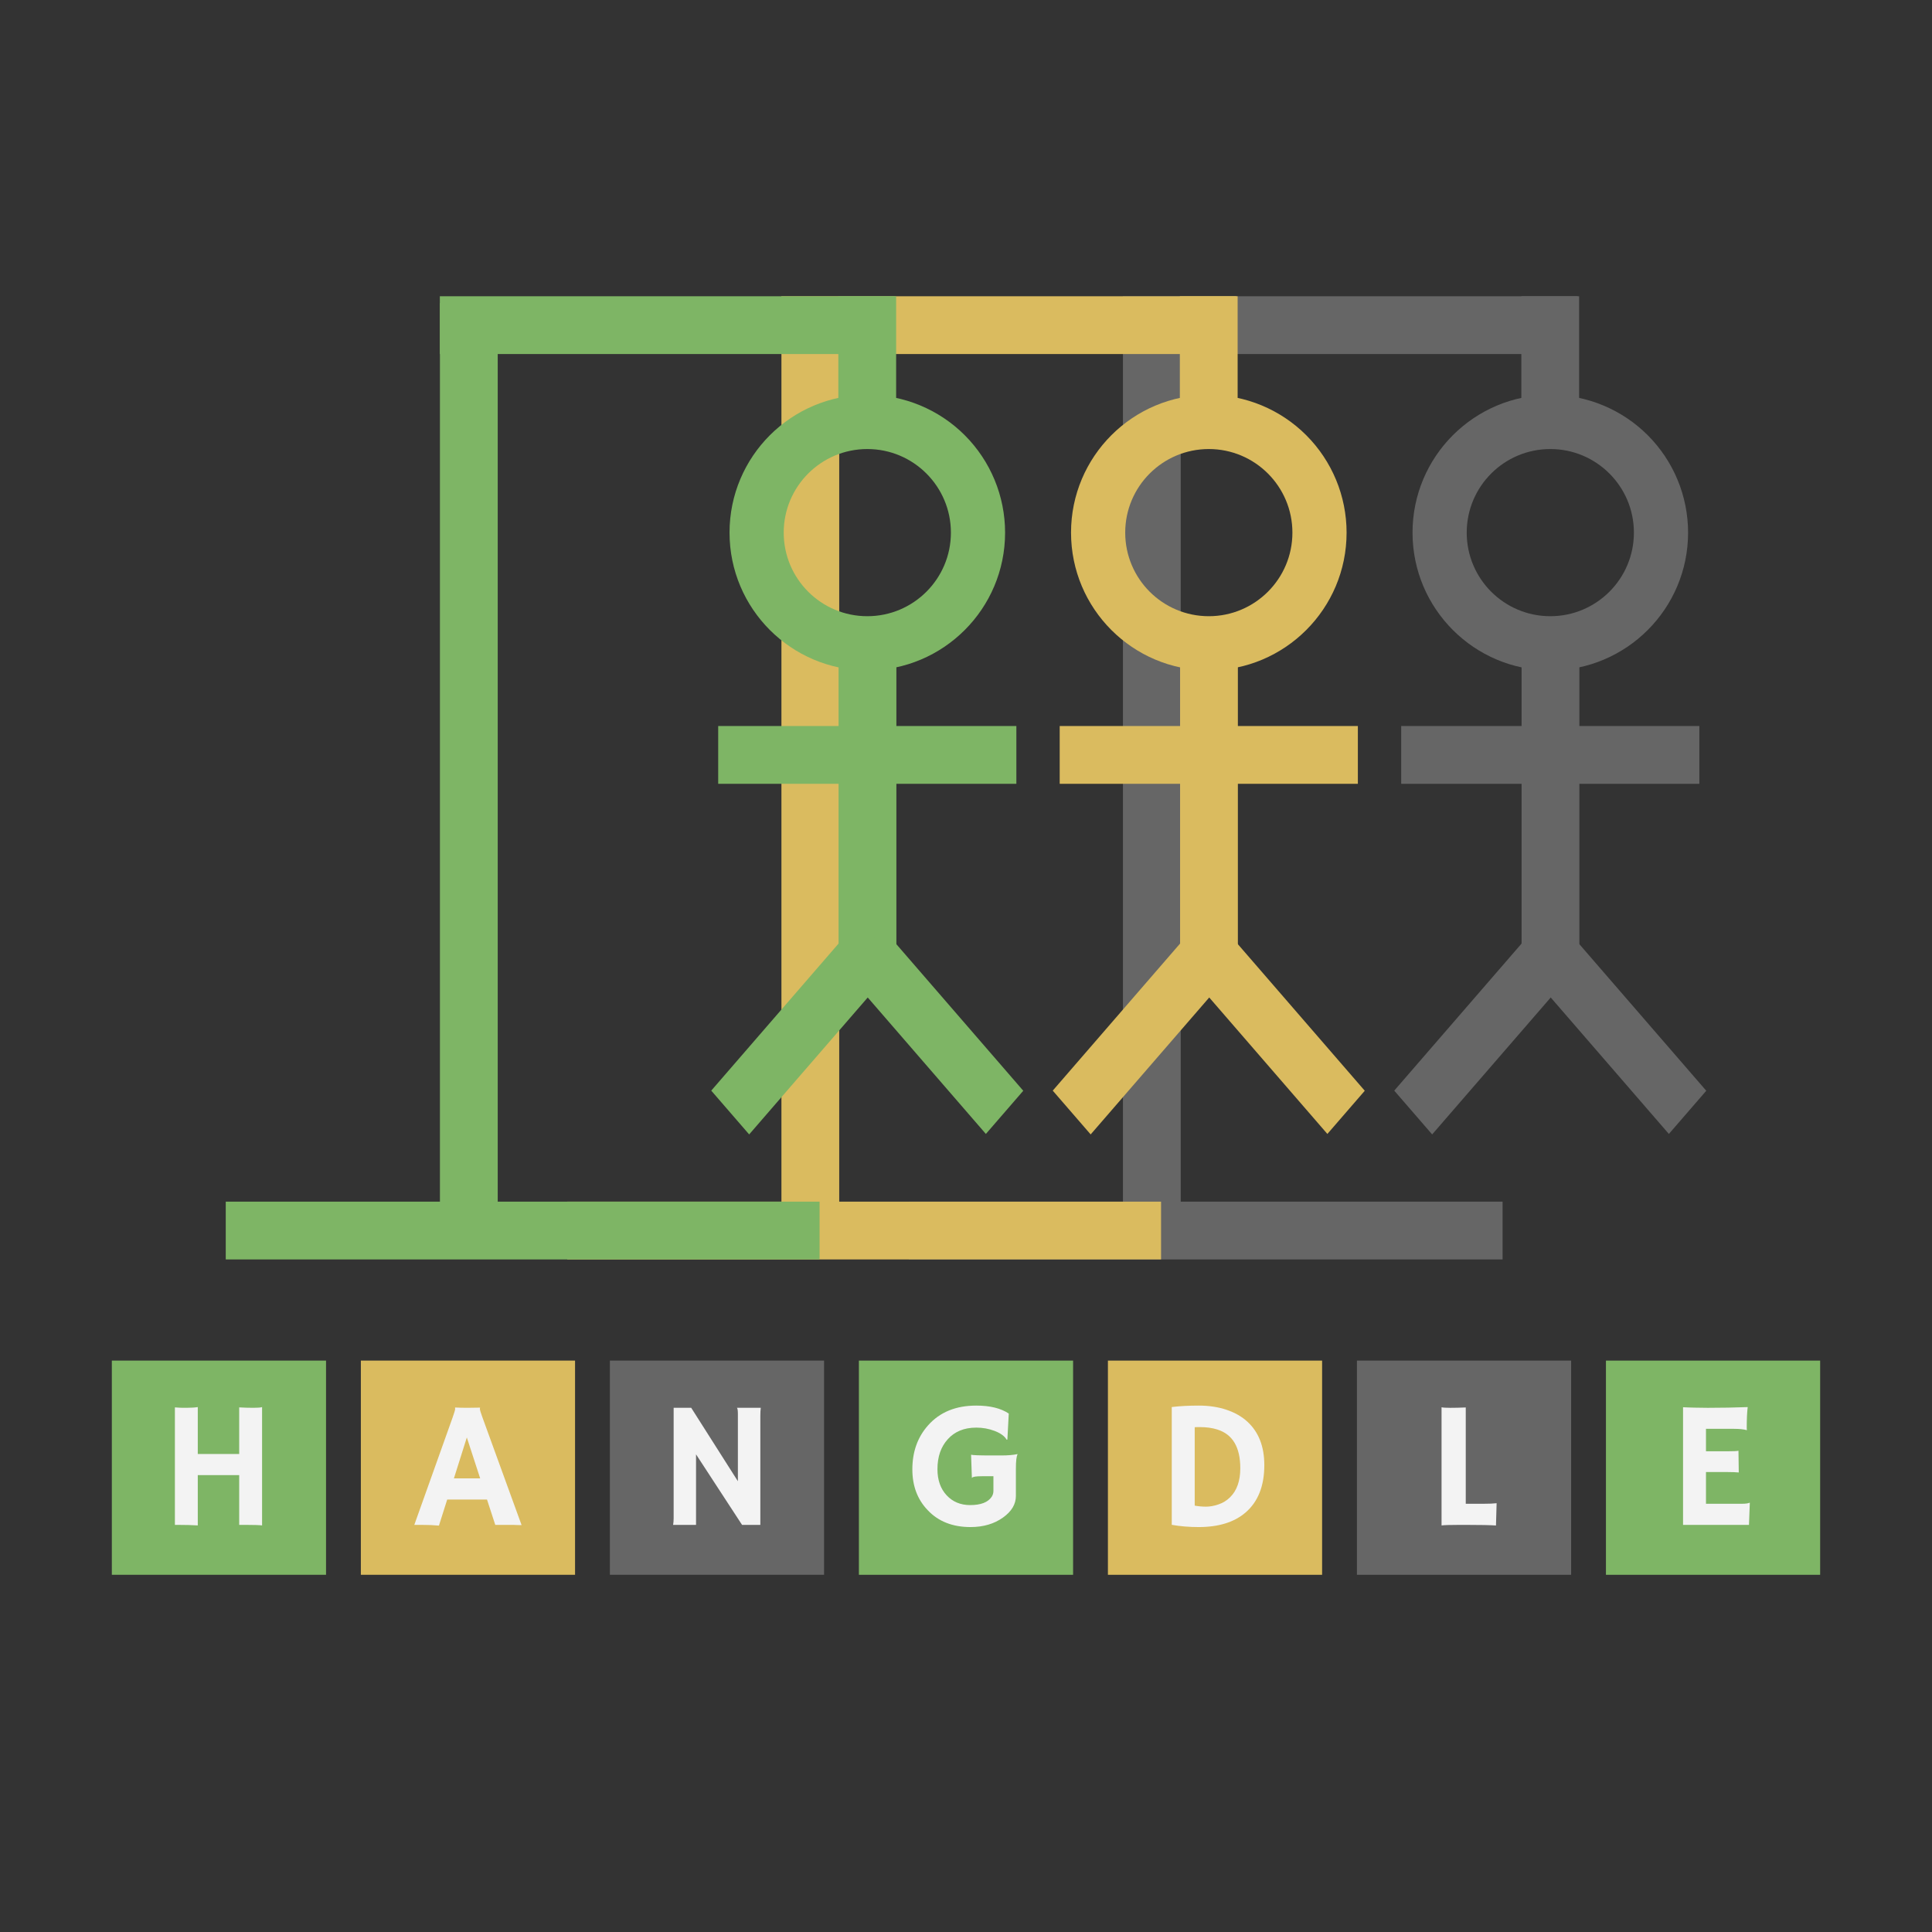 <svg version="1.1" viewBox="0.0 0.0 500.0 500.0" fill="none" stroke="none" stroke-linecap="square" stroke-miterlimit="10" xmlns:xlink="http://www.w3.org/1999/xlink" xmlns="http://www.w3.org/2000/svg"><rect x="0.0" y="0.0" width="500.0" height="500.0" fill="#333333" stroke="none"/><clipPath id="p.0"><path d="m0 0l500.0 0l0 500.0l-500.0 0l0 -500.0z" clip-rule="nonzero"/></clipPath><g clip-path="url(#p.0)"><path fill="#000000" fill-opacity="0.0" d="m0 0l500.0 0l0 500.0l-500.0 0z" fill-rule="evenodd"/><path fill="#666666" d="m235.184 310.986l153.68 0l0 14.955l-153.68 0z" fill-rule="evenodd"/><path fill="#666666" d="m305.57 78.411l0 243.182l-14.956 0l0 -243.182z" fill-rule="evenodd"/><path fill="#666666" d="m290.588 76.671l117.698 0l0 14.955l-117.698 0z" fill-rule="evenodd"/><path fill="#666666" d="m365.562 137.842l0 0c0 -19.691 15.964 -35.654 35.656 -35.654l0 0c9.457 0 18.526 3.756 25.213 10.443c6.687 6.686 10.444 15.755 10.444 25.211l0 0c0 19.691 -15.964 35.654 -35.656 35.654l0 0c-19.692 0 -35.656 -15.963 -35.656 -35.654zm14.023 0l0 0c0 11.947 9.686 21.631 21.634 21.631c11.948 0 21.634 -9.685 21.634 -21.631c0 -11.947 -9.686 -21.631 -21.634 -21.631l0 0c-11.948 0 -21.634 9.685 -21.634 21.631z" fill-rule="evenodd"/><path fill="#666666" d="m393.785 168.497l14.956 0l0 81.278l-14.956 0z" fill-rule="evenodd"/><path fill="#666666" d="m439.792 187.894l0 14.955l-77.165 0l0 -14.955z" fill-rule="evenodd"/><path fill="#666666" d="m397.22 240.223l9.813 11.334l-36.391 42.031l-9.813 -11.334z" fill-rule="evenodd"/><path fill="#666666" d="m405.189 240.255l-9.677 11.177l36.391 42.031l9.677 -11.177z" fill-rule="evenodd"/><path fill="#666666" d="m408.679 76.671l0 28.176l-14.956 0l0 -28.176z" fill-rule="evenodd"/><path fill="#dabb5f" d="m146.804 310.986l153.68 0l0 14.955l-153.68 0z" fill-rule="evenodd"/><path fill="#dabb5f" d="m217.19 78.411l0 243.182l-14.956 0l0 -243.182z" fill-rule="evenodd"/><path fill="#dabb5f" d="m202.208 76.671l117.698 0l0 14.955l-117.698 0z" fill-rule="evenodd"/><path fill="#dabb5f" d="m277.182 137.842l0 0c0 -19.691 15.964 -35.654 35.656 -35.654l0 0c9.457 0 18.526 3.756 25.213 10.443c6.687 6.686 10.444 15.755 10.444 25.211l0 0c0 19.691 -15.964 35.654 -35.656 35.654l0 0c-19.692 0 -35.656 -15.963 -35.656 -35.654zm14.023 0l0 0c0 11.947 9.686 21.631 21.634 21.631c11.948 0 21.634 -9.685 21.634 -21.631c0 -11.947 -9.686 -21.631 -21.634 -21.631l0 0c-11.948 0 -21.634 9.685 -21.634 21.631z" fill-rule="evenodd"/><path fill="#dabb5f" d="m305.405 168.497l14.956 0l0 81.278l-14.956 0z" fill-rule="evenodd"/><path fill="#dabb5f" d="m351.413 187.894l0 14.955l-77.165 0l0 -14.955z" fill-rule="evenodd"/><path fill="#dabb5f" d="m308.84 240.223l9.813 11.334l-36.391 42.031l-9.813 -11.334z" fill-rule="evenodd"/><path fill="#dabb5f" d="m316.809 240.255l-9.677 11.177l36.391 42.031l9.677 -11.177z" fill-rule="evenodd"/><path fill="#dabb5f" d="m320.299 76.671l0 28.176l-14.956 0l0 -28.176z" fill-rule="evenodd"/><path fill="#7eb565" d="m28.944 352.12l55.433 0l0 55.433l-55.433 0z" fill-rule="evenodd"/><path fill="#f3f3f3" d="m51.186 394.777q-2.188 -0.141 -5.188 -0.141l-0.734 0l0 -30.406q1.422 0.109 2.016 0.109l0.922 0q1.812 0 2.984 -0.188l0 12.141l10.719 0l0 -12.062q1.891 0.109 3.672 0.109q1.797 0 2.25 -0.188l0 30.625q-1.094 -0.141 -4.328 -0.141l-1.594 0l0 -12.875l-10.719 0l0 13.016z" fill-rule="nonzero"/><path fill="#dabb5f" d="m93.39 352.12l55.433 0l0 55.433l-55.433 0z" fill-rule="evenodd"/><path fill="#f3f3f3" d="m113.597 394.824q-1.953 -0.188 -4.578 -0.188l-1.797 0l9.906 -27.766q0.656 -1.875 0.656 -2.172q0 -0.312 -0.016 -0.391l0.016 -0.047q1.484 0.078 3.156 0.078q1.359 0 3.281 -0.047l0.016 0.047q-0.047 0.094 -0.047 0.25q0 0.438 0.688 2.297l10.109 27.812q-0.453 -0.016 -1.062 -0.016q0 0 -1.188 -0.047q-0.578 0 -1.031 0l-3.531 0l-2.141 -6.562l-10.297 0l-2.141 6.75zm10.672 -12.219l-3.453 -10.594l-3.344 10.594l6.797 0z" fill-rule="nonzero"/><path fill="#7eb565" d="m222.281 352.124l55.433 0l0 55.433l-55.433 0z" fill-rule="evenodd"/><path fill="#f3f3f3" d="m263.351 376.375q-0.438 0.766 -0.438 3.703l0 7.062q0 3.219 -3.328 5.594q-3.438 2.469 -8.422 2.469q-6.938 0 -11.047 -4.344q-4.0 -4.141 -4.0 -10.578q0 -6.828 4.062 -11.391q4.531 -5.125 12.484 -5.125q5.313 0 8.406 2.062l-0.359 6.719l-0.188 0.047q-0.797 -1.391 -3.141 -2.281q-2.234 -0.844 -4.688 -0.844q-2.453 0 -4.281 0.781q-1.828 0.766 -3.109 2.203q-2.688 2.938 -2.688 7.766q0 4.219 2.375 6.766q2.359 2.531 6.094 2.531q4.125 0 5.563 -2.141q0.453 -0.688 0.453 -1.547l0 -3.781l-2.938 0q-2.359 0 -2.578 0.406l-0.062 -0.016l-0.203 -5.953q0.641 0.188 5.172 0.188l2.688 0q2.5 0 4.094 -0.344l0.078 0.047z" fill-rule="nonzero"/><path fill="#dabb5f" d="m286.727 352.124l55.433 0l0 55.433l-55.433 0z" fill-rule="evenodd"/><path fill="#f3f3f3" d="m310.204 395.203q-3.688 0 -6.953 -0.578l0 -30.484q3.016 -0.375 6.984 -0.375q3.984 0 7.203 1.094q3.219 1.078 5.391 3.078q4.375 4.016 4.375 11.234q0 8.094 -4.875 12.281q-4.375 3.75 -12.125 3.75zm-1.016 -5.547q1.469 0.266 2.953 0.266q1.484 0 3.188 -0.578q1.719 -0.578 2.969 -1.812q2.688 -2.594 2.688 -7.562q0 -8.156 -5.953 -10.016q-1.953 -0.625 -4.531 -0.625l-0.609 0q-0.344 0 -0.703 0.031l0 20.297z" fill-rule="nonzero"/><path fill="#7eb565" d="m415.619 352.124l55.433 0l0 55.433l-55.433 0z" fill-rule="evenodd"/><path fill="#f3f3f3" d="m450.805 389.172q1.422 0 1.969 -0.266l0.078 0.016l-0.219 5.719l-17.062 0l0 -30.453q0.609 0.047 1.359 0.062l1.594 0.047q1.594 0.047 3.469 0.047q5.219 0 10.312 -0.188q-0.25 2.0 -0.25 5.359q0 0.359 0.047 0.547l-0.047 0.062q-1.172 -0.344 -3.359 -0.344l-7.188 0l0 5.812l5.406 0q2.5 0 3.0 -0.141l0.078 5.625q-1.094 -0.109 -2.828 -0.109l-5.656 0l0 8.203l9.297 0z" fill-rule="nonzero"/><path fill="#666666" d="m157.836 352.12l55.433 0l0 55.433l-55.433 0z" fill-rule="evenodd"/><path fill="#f3f3f3" d="m174.198 394.637q0.141 -0.781 0.141 -1.688l0 -28.609l4.547 0l12.078 19.0l0 -17.453q0 -1.25 -0.234 -1.547l6.156 0q-0.109 0.906 -0.109 2.0l0 28.297l-4.734 0l-11.906 -18.25l0 18.25l-5.938 0z" fill-rule="nonzero"/><path fill="#666666" d="m351.173 352.124l55.433 0l0 55.433l-55.433 0z" fill-rule="evenodd"/><path fill="#f3f3f3" d="m377.51 394.64q-3.344 0 -4.438 0.141l0 -30.578q0.547 0.141 2.266 0.141q1.719 0 4.0 -0.094l0 24.922l4.719 0q2.047 0 3.266 -0.141q-0.156 5.344 -0.156 5.547l0 0.219q-2.234 -0.156 -7.484 -0.156l-2.172 0z" fill-rule="nonzero"/><path fill="#7eb565" d="m58.424 310.986l153.68 0l0 14.955l-153.68 0z" fill-rule="evenodd"/><path fill="#7eb565" d="m128.811 78.411l0 243.182l-14.956 0l0 -243.182z" fill-rule="evenodd"/><path fill="#7eb565" d="m113.829 76.671l117.698 0l0 14.955l-117.698 0z" fill-rule="evenodd"/><path fill="#7eb565" d="m188.802 137.842l0 0c0 -19.691 15.964 -35.654 35.656 -35.654l0 0c9.457 0 18.526 3.756 25.213 10.443c6.687 6.686 10.444 15.755 10.444 25.211l0 0c0 19.691 -15.964 35.654 -35.656 35.654l0 0c-19.692 0 -35.656 -15.963 -35.656 -35.654zm14.023 0l0 0c0 11.947 9.686 21.631 21.634 21.631c11.948 0 21.634 -9.685 21.634 -21.631c0 -11.947 -9.686 -21.631 -21.634 -21.631l0 0c-11.948 0 -21.634 9.685 -21.634 21.631z" fill-rule="evenodd"/><path fill="#7eb565" d="m217.025 168.497l14.956 0l0 81.278l-14.956 0z" fill-rule="evenodd"/><path fill="#7eb565" d="m263.033 187.894l0 14.955l-77.165 0l0 -14.955z" fill-rule="evenodd"/><path fill="#7eb565" d="m220.461 240.223l9.813 11.334l-36.391 42.031l-9.813 -11.334z" fill-rule="evenodd"/><path fill="#7eb565" d="m228.43 240.255l-9.677 11.177l36.391 42.031l9.677 -11.177z" fill-rule="evenodd"/><path fill="#7eb565" d="m231.919 76.671l0 28.176l-14.956 0l0 -28.176z" fill-rule="evenodd"/></g></svg>